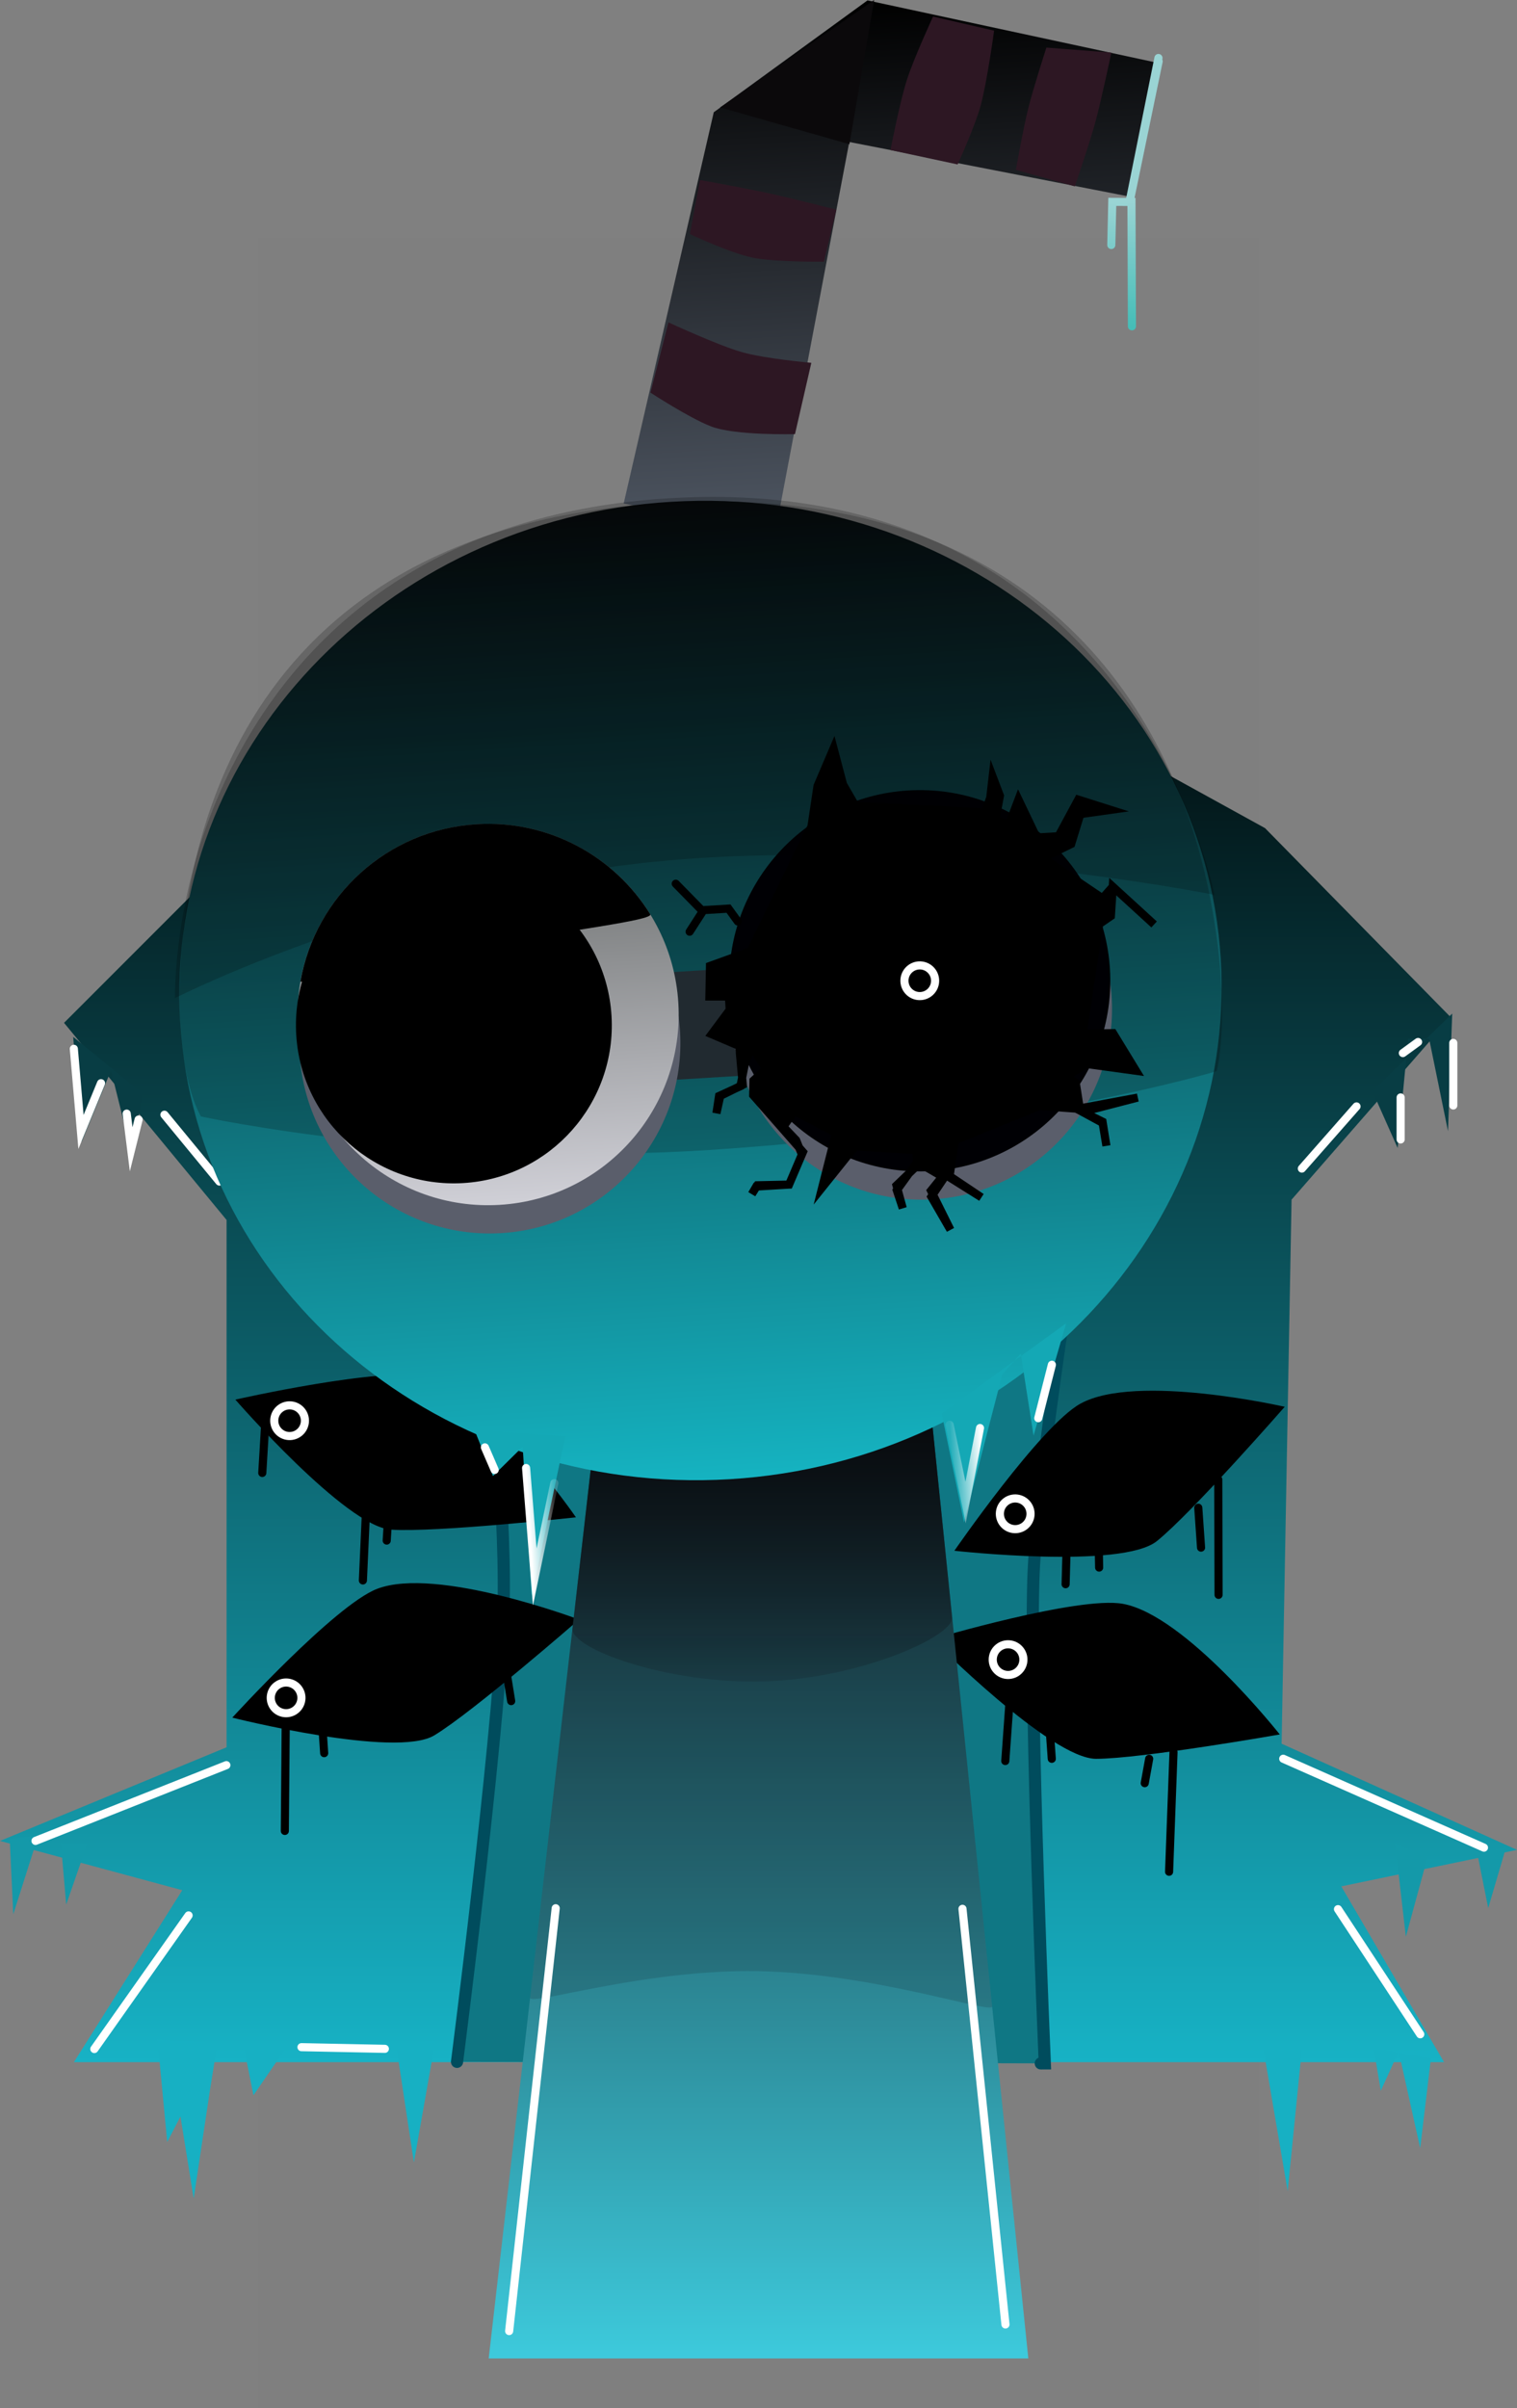 <svg version="1.1" xmlns="http://www.w3.org/2000/svg" xmlns:xlink="http://www.w3.org/1999/xlink" width="186.945" height="296.58" viewBox="0,0,186.945,296.58"><rect x="0" y="0" width="186.945" height="296.58" fill="#808080" stroke="none"/><defs><linearGradient x1="254.252" y1="17.033" x2="258.163" y2="81.89" gradientUnits="userSpaceOnUse" id="color-1"><stop offset="0" stop-color="#000000"/><stop offset="1" stop-color="#4f5763"/></linearGradient><linearGradient x1="284.557" y1="41.837" x2="285.486" y2="57.255" gradientUnits="userSpaceOnUse" id="color-2"><stop offset="0" stop-color="#9ad4d4"/><stop offset="1" stop-color="#46bdb7"/></linearGradient><linearGradient x1="240" y1="88.988" x2="240" y2="271.012" gradientUnits="userSpaceOnUse" id="color-3"><stop offset="0" stop-color="#000000"/><stop offset="1" stop-color="#17b2c5"/></linearGradient><linearGradient x1="240" y1="175.5" x2="240" y2="307.5" gradientUnits="userSpaceOnUse" id="color-4"><stop offset="0" stop-color="#0c070c"/><stop offset="1" stop-color="#3dcadc"/></linearGradient><linearGradient x1="240.469" y1="175.5" x2="240.469" y2="224.139" gradientUnits="userSpaceOnUse" id="color-5"><stop offset="0" stop-color="#000000"/><stop offset="1" stop-color="#0c070c" stop-opacity="0.14"/></linearGradient><linearGradient x1="229.216" y1="78.833" x2="236.474" y2="199.211" gradientUnits="userSpaceOnUse" id="color-6"><stop offset="0" stop-color="#070b0d"/><stop offset="1" stop-color="#15b3c1"/></linearGradient><linearGradient x1="205.27" y1="118.546" x2="208.097" y2="165.422" gradientUnits="userSpaceOnUse" id="color-7"><stop offset="0" stop-color="#666968"/><stop offset="1" stop-color="#d0d0d7"/></linearGradient><linearGradient x1="211.764" y1="204.55" x2="215.121" y2="204.347" gradientUnits="userSpaceOnUse" id="color-8"><stop offset="0" stop-color="#ffffff"/><stop offset="1" stop-color="#ffffff" stop-opacity="0.161"/></linearGradient><linearGradient x1="263.844" y1="197.342" x2="267.549" y2="197.118" gradientUnits="userSpaceOnUse" id="color-9"><stop offset="0" stop-color="#ffffff" stop-opacity="0.08"/><stop offset="1" stop-color="#ffffff"/></linearGradient></defs><g transform="translate(-146.527,-17.033)"><g data-paper-data="{&quot;isPaintingLayer&quot;:true}" fill-rule="nonzero" stroke-linejoin="miter" stroke-miterlimit="10" stroke-dasharray="" stroke-dashoffset="0" style="mix-blend-mode: normal"><path d="M178.409,313.613v-267.225c0,0 47.089,0 68.658,0c19.221,0 54.524,0 54.524,0v267.225z" fill-opacity="0.01" fill="#000000" stroke="none" stroke-width="0" stroke-linecap="butt"/><g stroke-linecap="round"><path d="M223.385,79.043l11.102,-48.184l18.944,-13.776l35.896,7.723l-3.679,16.426l-34.462,-6.711l-9.17,48.343z" fill="url(#color-1)" stroke="#000000" stroke-width="0"/><path d="M228.906,56.738c0,0 6.1,2.83 9.066,3.669c2.9,0.821 8.538,1.312 8.538,1.312l-2.015,8.781c0,0 -7.375,0.202 -10.356,-0.955c-2.711,-1.052 -7.457,-4.158 -7.457,-4.158z" fill="#2d1723" stroke="#000000" stroke-width="0"/><path d="M232.792,39.2c0,0 5.774,1.048 8.447,1.63c2.907,0.633 8.354,2.026 8.354,2.026l-1.536,6.41c0,0 -6.055,0.062 -8.781,-0.499c-2.777,-0.572 -7.73,-2.9 -7.73,-2.9z" fill="#2d1723" stroke="#000000" stroke-width="0"/><path d="M269.036,20.81c0,0 -0.879,6.373 -1.656,9.219c-0.718,2.629 -2.843,7.257 -2.843,7.257l-8.274,-1.771c0,0 1.123,-5.819 2.02,-8.631c0.849,-2.661 3.228,-7.813 3.228,-7.813z" fill="#2d1723" stroke="#000000" stroke-width="0"/><path d="M283.481,23.51c0,0 -1.208,5.771 -1.973,8.574c-0.733,2.684 -2.526,7.902 -2.526,7.902l-7.264,-2.034c0,0 0.898,-5.072 1.529,-7.597c0.623,-2.494 2.232,-7.461 2.232,-7.461z" fill="#2d1723" stroke="#000000" stroke-width="0"/><path d="M254.252,17.033l-3.049,17.762l-15.933,-4.531z" fill="#0b090b" stroke="#000000" stroke-width="0"/><path d="M223.385,79.043l11.102,-48.184l18.944,-13.776l35.896,7.723l-3.679,16.426l-34.462,-6.711l-9.17,48.343z" fill="none" stroke="#000000" stroke-width="0"/><path d="M289.311,24.586l-3.667,17.721l3.642,-18.131" fill="none" stroke="#9ad4d4" stroke-width="1"/><path d="M283.477,47.207l0.122,-5.313l2.364,0.011l0.056,15.317" fill="none" stroke="url(#color-2)" stroke-width="1"/></g><g stroke-linecap="round"><path d="M302.421,119.025l22.88,23.288l-19.611,22.471l-1.226,67.005l29.008,13.074l-21.654,4.494l12.666,21.654c0,0 -85.42,0 -116.59,0c-20.869,0 -52.262,0 -52.262,0l13.353,-21.181l-22.457,-6.07l27.92,-11.532v-64.944l-20.03,-24.278l22.457,-22.457l71.014,-31.562z" fill="url(#color-3)" stroke="#000000" stroke-width="0"/><path d="M202.848,270.969c0,0 4.954,-38.489 5.68,-54.395c0.553,-12.116 -1.697,-32.805 -1.697,-32.805l70.855,-5.038c0,0 -3.549,23.031 -3.823,33.09c-0.443,16.302 1.418,59.337 1.418,59.337l-0.495,0.001" fill="#0f7784" stroke="#004c5d" stroke-width="1.5"/><path d="M164.084,151.721l-1.293,7.501l-2.587,-10.347l-3.621,8.795l-1.035,-12.933" fill="#083d44" stroke="#004c5d" stroke-width="0"/><path d="M325.488,141.866l-0.517,14.485l-2.328,-11.381h-2.587l-1.293,13.451l-3.104,-6.984" fill="#083d44" stroke="#004c5d" stroke-width="0"/><path d="M151.252,243.087l-3.089,9.709l-0.441,-9.267" fill="#1499a9" stroke="#004c5d" stroke-width="0"/><path d="M157.294,244.093l-2.609,7.502l-0.652,-7.502" fill="#1499a9" stroke="#004c5d" stroke-width="0"/><path d="M181.886,269.085l-4.126,6.002l-1.125,-5.626l-3.376,-0.375l-0.906,5.68l-1.957,13.046l-1.631,-10.111l-1.631,3.146l-1.2,-12.605" fill="#17b0c3" stroke="#004c5d" stroke-width="0"/><path d="M200.181,268.36l-2.648,15.004l-2.207,-14.563" fill="#17b0c3" stroke="#004c5d" stroke-width="0"/><path d="M322.423,245.853l-2.648,9.709l-1.324,-11.474" fill="#1499a9" stroke="#004c5d" stroke-width="0"/><path d="M332.132,244.529l-2.207,7.502l-1.324,-6.62" fill="#1499a9" stroke="#004c5d" stroke-width="0"/><path d="M322.864,270.566l-1.324,11.033l-2.648,-11.915l-2.207,4.854l-0.883,-5.296" fill="#17b0c3" stroke="#004c5d" stroke-width="0"/><path d="M306.977,269.243l-1.765,17.652l-3.089,-18.094" fill="#17b0c3" stroke="#004c5d" stroke-width="0"/><path d="M329.4,244.59l-24.736,-10.949" fill="none" stroke="#ffffff" stroke-width="1"/><path d="M311.412,252.165l10.138,15.41" fill="none" stroke="#ffffff" stroke-width="1"/><path d="M150.902,243.757l23.52,-9.327" fill="none" stroke="#ffffff" stroke-width="1"/><path d="M158.151,269.392l11.617,-16.457" fill="none" stroke="#ffffff" stroke-width="1"/><path d="M193.954,269.369l-10.275,-0.206" fill="none" stroke="#ffffff" stroke-width="1"/><path d="M173.566,162.552l-6.776,-8.228" fill="none" stroke="#ffffff" stroke-width="1"/><path d="M158.978,150.441l-2.471,6.001l-0.882,-10.236" fill="none" stroke="#ffffff" stroke-width="1"/><path d="M163.606,154.919l-0.915,3.659l-0.549,-4.391" fill="none" stroke="#ffffff" stroke-width="1"/><path d="M306.959,160.955l6.736,-7.655" fill="none" stroke="#ffffff" stroke-width="1"/><path d="M319.132,152.195v5.173" fill="none" stroke="#ffffff" stroke-width="1"/><path d="M325.62,153.181v-7.705" fill="none" stroke="#ffffff" stroke-width="1"/><path d="M319.406,146.731l1.875,-1.364" fill="none" stroke="#ffffff" stroke-width="1"/></g><g><path d="M261.41,218.918c0,0 17.969,-5.33 23.459,-4.364c7.756,1.364 19.367,16.094 19.367,16.094c0,0 -17.066,3.001 -22.64,3.001c-5.574,0 -20.185,-14.73 -20.185,-14.73z" fill="#000000" stroke="none" stroke-width="0" stroke-linecap="butt"/><path d="M270.412,233.921l0.546,-7.638" fill="none" stroke="#000000" stroke-width="1" stroke-linecap="round"/><path d="M275.868,229.829l0.273,3.819" fill="none" stroke="#000000" stroke-width="1" stroke-linecap="round"/><path d="M287.597,236.649l0.546,-3.001" fill="none" stroke="#000000" stroke-width="1" stroke-linecap="round"/><path d="M291.143,232.83l-0.546,14.73" fill="none" stroke="#000000" stroke-width="1" stroke-linecap="round"/><path d="M268.865,221.433c0,-1.044 0.846,-1.89 1.89,-1.89c1.044,0 1.89,0.846 1.89,1.89c0,1.044 -0.846,1.89 -1.89,1.89c-1.044,0 -1.89,-0.846 -1.89,-1.89z" fill="none" stroke="#ffffff" stroke-width="1" stroke-linecap="butt"/></g><g><path d="M264.138,208.024c0,0 10.65,-15.423 15.531,-18.115c6.896,-3.803 25.178,0.384 25.178,0.384c0,0 -11.409,13.043 -15.75,16.539c-4.341,3.497 -24.96,1.191 -24.96,1.191z" fill="#000000" stroke="none" stroke-width="0" stroke-linecap="butt"/><path d="M277.948,208.409l-0.102,3.737" fill="none" stroke="#000000" stroke-width="1" stroke-linecap="round"/><path d="M281.922,207.292l0.055,2.803" fill="none" stroke="#000000" stroke-width="1" stroke-linecap="round"/><path d="M294.536,207.639l-0.34,-4.913" fill="none" stroke="#000000" stroke-width="1" stroke-linecap="round"/><path d="M296.658,199.249l0.038,14.207" fill="none" stroke="#000000" stroke-width="1" stroke-linecap="round"/><path d="M270.162,204.66c-0.655,-0.813 -0.527,-2.003 0.286,-2.658c0.813,-0.655 2.003,-0.527 2.658,0.286c0.655,0.813 0.527,2.003 -0.286,2.658c-0.813,0.655 -2.003,0.527 -2.658,-0.286z" fill="none" stroke="#ffffff" stroke-width="1" stroke-linecap="butt"/></g><g><path d="M175.532,189.41c0,0 18.278,-4.146 23.694,-2.825c7.651,1.867 18.276,17.323 18.276,17.323c0,0 -17.226,1.881 -22.788,1.517c-5.562,-0.364 -19.182,-16.015 -19.182,-16.015z" fill="#000000" stroke="none" stroke-width="0" stroke-linecap="butt"/><path d="M179.344,190.132l-0.495,8.308" fill="none" stroke="#000000" stroke-width="1" stroke-linecap="round"/><path d="M191.698,201.611l-0.45,10.07" fill="none" stroke="#000000" stroke-width="1" stroke-linecap="round"/><path d="" fill="none" stroke="#000000" stroke-width="1" stroke-linecap="round"/><path d="M194.394,203.318l-0.211,3.453" fill="none" stroke="#000000" stroke-width="1" stroke-linecap="round"/><path d="M180.328,191.883c0.068,-1.042 0.968,-1.831 2.01,-1.763c1.042,0.068 1.831,0.968 1.763,2.01c-0.068,1.042 -0.968,1.831 -2.01,1.763c-1.042,-0.068 -1.831,-0.968 -1.763,-2.01z" fill="none" stroke="#ffffff" stroke-width="1" stroke-linecap="butt"/></g><g><path d="M175.153,228.577c0,0 12.632,-13.846 17.831,-15.856c7.346,-2.839 24.897,3.775 24.897,3.775c0,0 -13.063,11.386 -17.835,14.265c-4.773,2.88 -24.893,-2.184 -24.893,-2.184z" fill="#000000" stroke="none" stroke-width="0" stroke-linecap="butt"/><path d="M181.741,228.867l-0.113,13.664" fill="none" stroke="#000000" stroke-width="1" stroke-linecap="round"/><path d="M186.249,229.588l0.227,3.365" fill="none" stroke="#000000" stroke-width="1" stroke-linecap="round"/><path d="" fill="none" stroke="#000000" stroke-width="1" stroke-linecap="round"/><path d="M208.894,222.65l0.627,3.892" fill="none" stroke="#000000" stroke-width="1" stroke-linecap="round"/><path d="M180.165,227.119c-0.539,-0.894 -0.252,-2.056 0.642,-2.595c0.894,-0.539 2.056,-0.252 2.595,0.642c0.539,0.894 0.252,2.056 -0.642,2.595c-0.894,0.539 -2.056,0.252 -2.595,-0.642z" fill="none" stroke="#ffffff" stroke-width="1" stroke-linecap="butt"/></g><g><path d="M206.75,307.5l15.143,-131.842l37.783,-0.158l13.574,132z" fill="url(#color-4)" stroke="#000000" stroke-width="0" stroke-linecap="butt"/><path d="M211.853,263.072c2.786,-24.254 10.04,-87.414 10.04,-87.414l37.783,-0.158c0,0 6.614,64.316 9.115,88.636c0.109,1.062 -14.404,-4.065 -28.803,-4.332c-14.185,-0.263 -28.259,4.35 -28.135,3.269z" fill-opacity="0.14" fill="#0c070c" stroke="#000000" stroke-width="0" stroke-linecap="butt"/><path d="M217.077,217.59c2.511,-21.859 4.816,-41.932 4.816,-41.932l37.783,-0.158c0,0 1.982,19.276 4.187,40.714c0.241,2.347 -11.326,7.513 -23.018,7.901c-11.961,0.397 -24.054,-4.039 -23.768,-6.525z" fill="url(#color-5)" stroke="#000000" stroke-width="0" stroke-linecap="butt"/><path d="M215.008,252.053l-5.737,52.074" fill="none" stroke="#ffffff" stroke-width="1" stroke-linecap="round"/><path d="M270.433,303.316l-5.296,-51.192" fill="none" stroke="#ffffff" stroke-width="1" stroke-linecap="round"/></g><g><path d="M168.724,142.888c-2.004,-33.241 25.079,-61.92 60.491,-64.055c35.413,-2.135 65.745,23.081 67.75,56.323c2.004,33.241 -25.079,61.92 -60.491,64.055c-35.413,2.135 -65.745,-23.081 -67.75,-56.323z" fill="url(#color-6)" stroke="#000000" stroke-width="0" stroke-linecap="butt"/><path d="M223.918,150.368l-0.798,-13.235l17.763,-1.071l0.798,13.235z" fill="#29353c" stroke="none" stroke-width="0" stroke-linecap="butt"/><path d="M171.302,154.54c0,0 -2.595,-4.002 -2.64,-14.078c-0.101,-22.547 9.719,-59.492 61.86,-61.608c44.805,-1.766 60.923,26.826 65.168,48.957c2.684,13.992 0.783,21.145 0.783,21.145c0,0 -23.11,6.985 -61.414,9.633c-34.314,2.372 -63.756,-4.05 -63.756,-4.05z" fill-opacity="0.201" fill="#000000" stroke="none" stroke-width="0" stroke-linecap="butt"/><path d="M183.455,146.88c-0.78,-12.944 9.08,-24.071 22.025,-24.851c12.944,-0.78 24.071,9.08 24.851,22.025c0.78,12.944 -9.08,24.071 -22.025,24.851c-12.944,0.78 -24.071,-9.08 -24.851,-22.025z" fill="#5a5e6b" stroke="#000000" stroke-width="0" stroke-linecap="butt"/><path d="M261.497,164.743c-12.944,0.78 -24.071,-9.08 -24.851,-22.025c-0.78,-12.944 9.08,-24.071 22.025,-24.851c12.944,-0.78 24.071,9.08 24.851,22.025c0.78,12.944 -9.08,24.071 -22.025,24.851z" data-paper-data="{&quot;index&quot;:null}" fill="#5a5e6b" stroke="#000000" stroke-width="0" stroke-linecap="butt"/><path d="M183.245,143.398c-0.78,-12.944 9.08,-24.071 22.025,-24.851c12.944,-0.78 24.071,9.08 24.851,22.025c0.78,12.944 -9.08,24.071 -22.025,24.851c-12.944,0.78 -24.071,-9.08 -24.851,-22.025z" fill="url(#color-7)" stroke="#000000" stroke-width="0" stroke-linecap="butt"/><path d="M261.287,161.261c-12.944,0.78 -24.071,-9.08 -24.851,-22.025c-0.78,-12.944 9.08,-24.071 22.025,-24.851c12.944,-0.78 24.071,9.08 24.851,22.025c0.78,12.944 -9.08,24.071 -22.025,24.851z" data-paper-data="{&quot;index&quot;:null}" fill="#000004" stroke="#000000" stroke-width="0" stroke-linecap="butt"/><path d="M183.557,137.89c1.842,-10.455 10.652,-18.677 21.713,-19.344c8.924,-0.538 16.984,3.982 21.385,11.082c0.465,0.75 -10.256,1.999 -20.838,3.944c-11.217,2.062 -22.344,4.791 -22.261,4.318z" fill="#000000" stroke="#000000" stroke-width="0" stroke-linecap="butt"/><path d="M168.094,139.959c0,0 -0.247,-10.602 4.42,-22.631c6.609,-17.033 22.501,-37.432 57.974,-39.009c55.879,-2.484 65.703,48.925 65.703,48.925c0,0 -32.553,-6.572 -63.897,-4.504c-34.938,2.305 -64.2,17.219 -64.2,17.219z" fill-opacity="0.201" fill="#000000" stroke="none" stroke-width="0" stroke-linecap="butt"/><path d="M237.451,130.523l-1.148,-1.585l-3.296,0.199l-3.204,-3.265" fill="none" stroke="#000000" stroke-width="1" stroke-linecap="round"/><path d="M233.025,129.436l-1.513,2.347" fill="none" stroke="#000000" stroke-width="1" stroke-linecap="round"/><path d="M246.522,118.848l0.751,-5.008l1.976,-4.63l1.17,4.441l1.511,2.616l15.99,0.84l0.641,-1.843l0.296,-2.574l0.894,2.352l-0.568,3.042l1.684,0.5l1.168,-3.078l2.237,4.677l2.697,-0.163l2.435,-4.508l3.986,1.263l-3.728,0.526l-1.132,3.677l-3.506,1.715l7.367,4.969l1.267,-1.43l5.093,4.655l-5.093,-4.655l-0.233,3.623l-1.444,0.989l-2.043,13.506l3.755,-0.076l2.836,4.641l-6.065,-0.837l-2.616,1.511l1.253,0.827l0.489,3.128l7.138,-1.333l-6.811,1.764l2.488,1.354l0.471,2.829l-0.48,-2.978l-3.255,-1.608l-4.531,-0.328l-10.421,4.237l-0.637,4.399l3.917,2.621l-4.376,-2.744l-1.794,2.665l2.351,4.069l-2.396,-4.818l1.399,-1.738l-2.805,-1.635l-2.843,2.728l0.771,2.811l-0.735,-2.211l2.498,-3.459l-0.09,-1.498l-7.546,-0.447l-4.056,5.056l1.7,-6.719l-5.125,-2.698l-1.108,1.571l-3.972,-3.52l5.297,5.545l0.708,1.762l-1.581,3.704l-4.045,0.244l-0.545,0.935l0.686,-1.094l3.905,-0.085l1.713,-4.013l-6.136,-6.998l0.041,-1.807l1.567,-1.448l-1.82,-2.747l-0.782,2.002l-0.578,2.892l-2.634,1.211l-0.323,2.125l0.473,-2.134l2.774,-1.37l-0.439,-4.785l-3.396,-1.449l2.226,-2.991l-0.099,-1.648l-2.406,-0.005l0.074,-3.764l5.004,-1.805z" fill="#000000" stroke="#000000" stroke-width="1" stroke-linecap="round"/><path d="M216.196,193.921l-4.149,19.646l-1.107,-18.36l-3.661,3.615l-2.282,-5.681" fill="#14a8b5" stroke="#004c5d" stroke-width="0" stroke-linecap="round"/><path d="M277.91,180.016l-4.016,13.82l-1.578,-10.088l-2.27,2.561l-4.72,18.226l-2.748,-13.412" fill="#14a8b5" stroke="#004c5d" stroke-width="0" stroke-linecap="round"/><path d="M207.487,198.07l-1.204,-2.778" fill="none" stroke="#ffffff" stroke-width="1" stroke-linecap="round"/><path d="M214.841,199.7l-2.413,11.547l-1.068,-13.411" fill="none" stroke="url(#color-8)" stroke-width="1" stroke-linecap="round"/><path d="M267.295,192.909l-1.779,9.177l-1.963,-9.572" fill="none" stroke="url(#color-9)" stroke-width="1" stroke-linecap="round"/><path d="M276.154,185.119l-1.676,6.579" fill="none" stroke="#ffffff" stroke-width="1" stroke-linecap="round"/></g><path d="M183.033,144.485c-0.647,-10.729 7.526,-19.951 18.255,-20.598c10.729,-0.647 19.951,7.526 20.598,18.255c0.647,10.729 -7.526,19.951 -18.255,20.598c-10.729,0.647 -19.951,-7.526 -20.598,-18.255z" fill="#000000" stroke="none" stroke-width="0" stroke-linecap="butt"/><path d="M257.987,137.936c-0.063,-1.042 0.731,-1.938 1.773,-2.001c1.042,-0.063 1.938,0.731 2.001,1.773c0.063,1.042 -0.731,1.938 -1.773,2.001c-1.042,0.063 -1.938,-0.731 -2.001,-1.773z" fill="none" stroke="#ffffff" stroke-width="1" stroke-linecap="butt"/></g></g></svg>